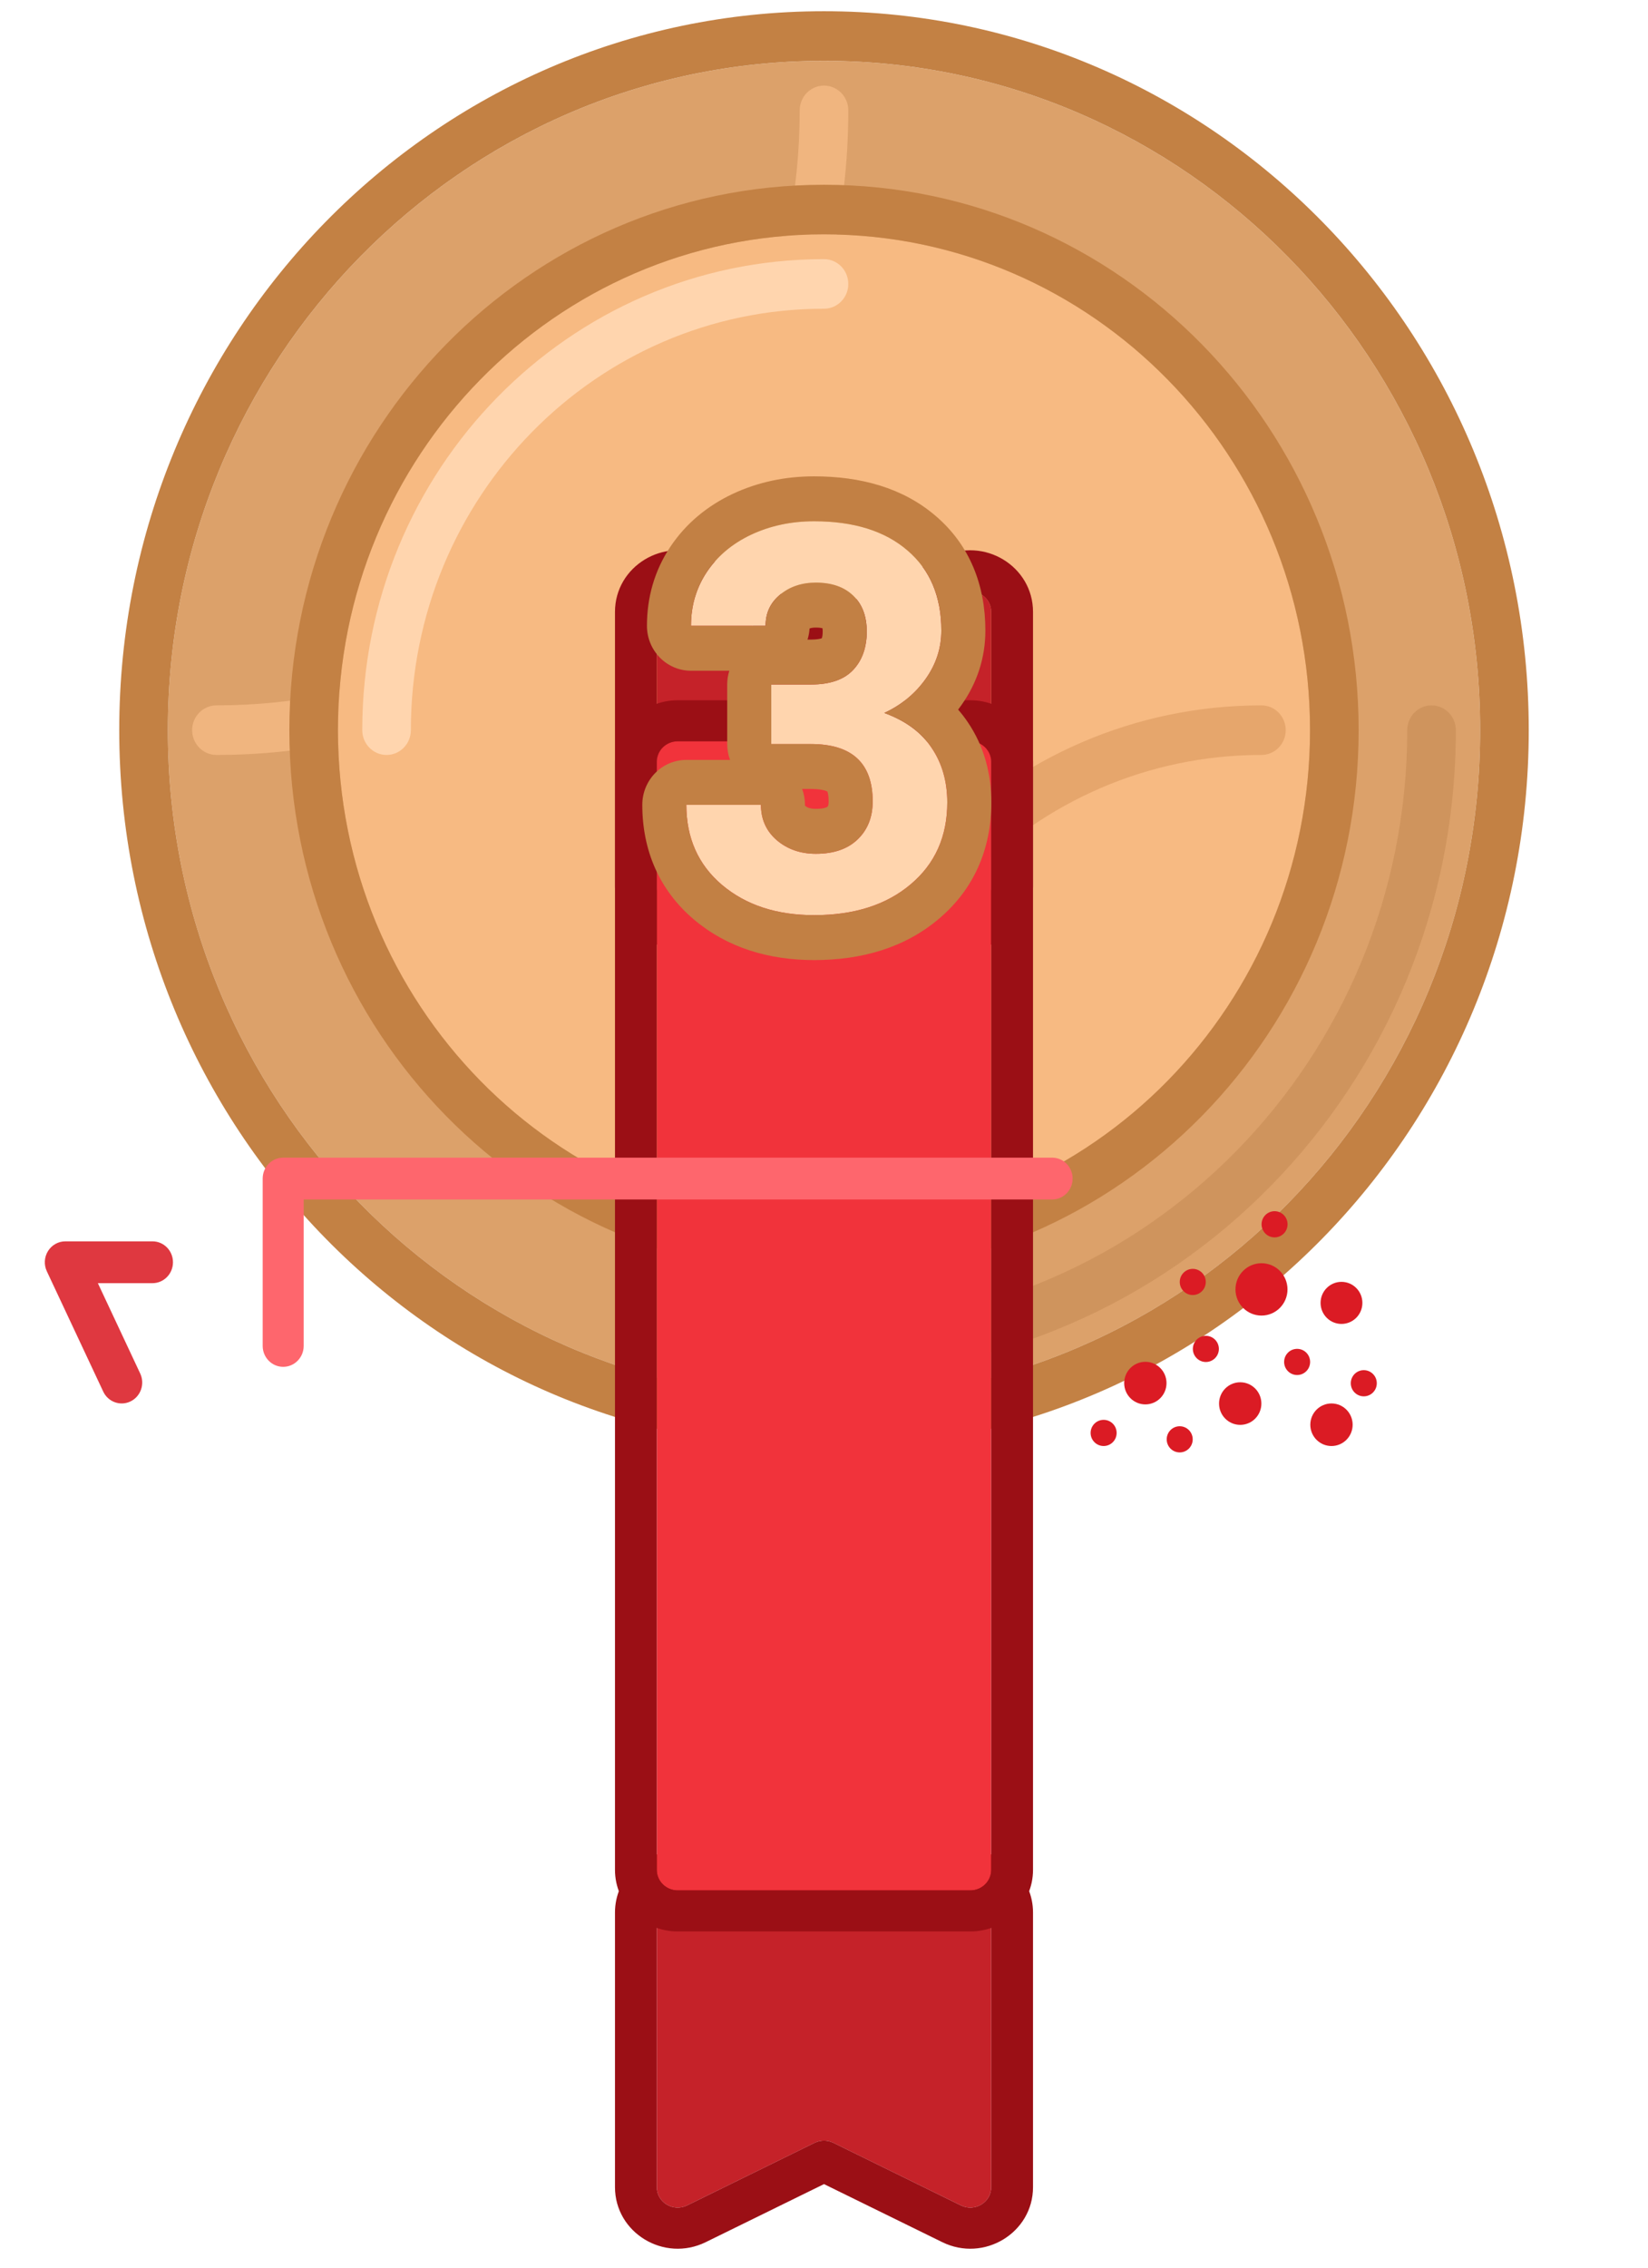 <svg width="144" height="198" viewBox="0 0 144 198" fill="none" xmlns="http://www.w3.org/2000/svg" xmlns:xlink="http://www.w3.org/1999/xlink">
<path d="M129.333,63.755C129.333,96.032 103.664,122.198 71.999,122.198C40.335,122.198 14.666,96.032 14.666,63.755C14.666,31.477 40.335,5.311 71.999,5.311C103.664,5.311 129.333,31.477 129.333,63.755Z" fill="#DCA16A"/>
<path d="M133.58,63.753C133.58,98.422 106.009,126.527 71.999,126.527C37.99,126.527 10.419,98.422 10.419,63.753C10.419,29.085 37.99,0.98 71.999,0.98C106.009,0.98 133.58,29.085 133.58,63.753ZM71.999,122.197C103.664,122.197 129.333,96.031 129.333,63.753C129.333,31.476 103.664,5.31 71.999,5.31C40.335,5.31 14.666,31.476 14.666,63.753C14.666,96.031 40.335,122.197 71.999,122.197Z" clip-rule="evenodd" fill-rule="evenodd" fill="#C38144"/>
<path d="M72,7.474C73.173,7.474 74.123,8.443 74.123,9.639C74.123,40.721 49.405,65.918 18.913,65.918C17.741,65.918 16.79,64.949 16.79,63.753C16.79,62.558 17.741,61.589 18.913,61.589C47.06,61.589 69.876,38.33 69.876,9.639C69.876,8.443 70.827,7.474 72,7.474Z" clip-rule="evenodd" fill-rule="evenodd" transform="rotate(-360 45.457 36.696)" fill="#F0B57F"/>
<path d="M125.086,61.59C126.259,61.59 127.21,62.559 127.21,63.754C127.21,94.837 102.491,120.034 72,120.034C70.827,120.034 69.876,119.065 69.876,117.869C69.876,116.674 70.827,115.705 72,115.705C100.146,115.705 122.963,92.446 122.963,63.754C122.963,62.559 123.913,61.59 125.086,61.59Z" clip-rule="evenodd" fill-rule="evenodd" fill="#CF945D"/>
<path d="M114.468,63.755C114.468,87.664 95.454,107.046 71.999,107.046C48.544,107.046 29.53,87.664 29.53,63.755C29.53,39.845 48.544,20.463 71.999,20.463C95.454,20.463 114.468,39.845 114.468,63.755Z" fill="#F7BA82"/>
<path d="M118.716,63.754C118.716,90.054 97.8,111.375 72,111.375C46.199,111.375 25.284,90.054 25.284,63.754C25.284,37.453 46.199,16.133 72,16.133C97.8,16.133 118.716,37.453 118.716,63.754ZM72,107.046C95.455,107.046 114.469,87.663 114.469,63.754C114.469,39.844 95.455,20.462 72,20.462C48.545,20.462 29.531,39.844 29.531,63.754C29.531,87.663 48.545,107.046 72,107.046Z" clip-rule="evenodd" fill-rule="evenodd" fill="#C38144"/>
<path d="M110.222,65.918C90.285,65.918 74.123,82.393 74.123,102.716C74.123,103.912 73.172,104.881 72,104.881C70.827,104.881 69.876,103.912 69.876,102.716C69.876,80.002 87.94,61.589 110.222,61.589C111.395,61.589 112.345,62.558 112.345,63.754C112.345,64.949 111.395,65.918 110.222,65.918Z" clip-rule="evenodd" fill-rule="evenodd" transform="rotate(-360 91.111 83.235)" fill="#E6A66C"/>
<path d="M72,26.956C52.063,26.956 35.901,43.431 35.901,63.754C35.901,64.95 34.95,65.919 33.778,65.919C32.605,65.919 31.654,64.95 31.654,63.754C31.654,41.04 49.717,22.627 72,22.627C73.172,22.627 74.123,23.596 74.123,24.792C74.123,25.987 73.172,26.956 72,26.956Z" clip-rule="evenodd" fill-rule="evenodd" fill="#FFD5AE"/>
<path d="M71.183,187.098L60.032,192.567C58.817,193.163 57.389,192.296 57.389,190.965L57.389,166.989C57.389,165.999 58.206,165.197 59.215,165.197L84.784,165.197C85.793,165.197 86.611,165.999 86.611,166.989L86.611,190.965C86.611,192.296 85.182,193.163 83.967,192.567L72.816,187.098C72.302,186.845 71.697,186.845 71.183,187.098Z" transform="rotate(180 72 122.197)" fill="#C52229"/>
<path d="M71.183,57.296L60.032,51.827C58.817,51.231 57.389,52.097 57.389,53.429L57.389,77.405C57.389,78.395 58.206,79.197 59.215,79.197L84.784,79.197C85.793,79.197 86.611,78.395 86.611,77.405L86.611,53.429C86.611,52.097 85.182,51.231 83.967,51.827L72.816,57.296C72.302,57.548 71.697,57.548 71.183,57.296Z" transform="rotate(180 72 122.197)" fill="#C52229"/>
<path d="M72,190.704L61.666,195.772C58.023,197.559 53.736,194.961 53.736,190.965L53.736,166.989C53.736,164.02 56.189,161.614 59.215,161.614L84.785,161.614C87.811,161.614 90.264,164.02 90.264,166.989L90.264,190.965C90.264,194.961 85.977,197.559 82.334,195.772L72,190.704ZM72.815,190.304C72.815,190.304 72.816,190.303 72.817,190.303L72,188.7L72.817,190.303L72.815,190.304ZM72,53.691L61.666,48.622C58.023,46.835 53.736,49.434 53.736,53.43L53.736,77.406C53.736,80.374 56.189,82.781 59.215,82.781L84.785,82.781C87.811,82.781 90.264,80.374 90.264,77.406L90.264,53.43C90.264,49.434 85.977,46.835 82.334,48.622L72,53.691ZM60.032,51.827L71.183,57.297C71.697,57.549 72.303,57.549 72.817,57.297L83.968,51.827C85.182,51.231 86.611,52.098 86.611,53.43L86.611,77.406C86.611,78.395 85.793,79.197 84.785,79.197L59.215,79.197C58.207,79.197 57.389,78.395 57.389,77.406L57.389,53.43C57.389,52.098 58.818,51.231 60.032,51.827ZM60.032,192.567L71.183,187.098C71.697,186.846 72.303,186.846 72.817,187.098L83.968,192.567C85.182,193.163 86.611,192.297 86.611,190.965L86.611,166.989C86.611,165.999 85.793,165.197 84.785,165.197L59.215,165.197C58.207,165.197 57.389,165.999 57.389,166.989L57.389,190.965C57.389,192.297 58.818,193.163 60.032,192.567Z" clip-rule="evenodd" fill-rule="evenodd" transform="rotate(180 72 122.197)" fill="#9B0F15"/>
<path d="M4.192,109.239C4.52,108.709 5.093,108.387 5.708,108.387L13.323,108.387C14.312,108.387 15.114,109.204 15.114,110.213C15.114,111.222 14.312,112.039 13.323,112.039L8.551,112.039L12.251,119.927C12.678,120.837 12.301,121.927 11.408,122.362C10.515,122.798 9.446,122.413 9.019,121.503L4.092,111.001C3.826,110.435 3.864,109.77 4.192,109.239Z" clip-rule="evenodd" fill-rule="evenodd" fill="#DF3840"/>
<path d="M84.784,64.726L59.215,64.726C58.206,64.726 57.389,65.528 57.389,66.517L57.389,163.267C57.389,164.257 58.206,165.059 59.215,165.059L84.784,165.059C85.793,165.059 86.611,164.257 86.611,163.267L86.611,66.517C86.611,65.528 85.793,64.726 84.784,64.726Z" transform="rotate(180 72 114.892)" fill="#F1333B"/>
<path d="M59.215,61.143L84.785,61.143C87.811,61.143 90.264,63.549 90.264,66.518L90.264,163.268C90.264,166.236 87.811,168.643 84.785,168.643L59.215,168.643C56.189,168.643 53.736,166.236 53.736,163.268L53.736,66.518C53.736,63.549 56.189,61.143 59.215,61.143ZM59.215,64.726L84.785,64.726C85.793,64.726 86.611,65.528 86.611,66.518L86.611,163.268C86.611,164.257 85.793,165.059 84.785,165.059L59.215,165.059C58.207,165.059 57.389,164.257 57.389,163.268L57.389,66.518C57.389,65.528 58.207,64.726 59.215,64.726Z" clip-rule="evenodd" fill-rule="evenodd" transform="rotate(180 72 114.893)" fill="#9B0F15"/>
<path d="M119.044,113.761C119.044,114.775 118.226,115.598 117.217,115.598C116.208,115.598 115.39,114.775 115.39,113.761C115.39,112.746 116.208,111.924 117.217,111.924C118.226,111.924 119.044,112.746 119.044,113.761Z" transform="rotate(180 117.217 113.761)" fill="#DB1B24"/>
<path d="M112.5,112.583C112.5,113.845 111.482,114.868 110.227,114.868C108.972,114.868 107.955,113.845 107.955,112.583C107.955,111.321 108.972,110.298 110.227,110.298C111.482,110.298 112.5,111.321 112.5,112.583Z" transform="rotate(180 110.227 112.583)" fill="#DB1B24"/>
<path d="M114.477,118.916C114.477,119.547 113.968,120.058 113.341,120.058C112.713,120.058 112.205,119.547 112.205,118.916C112.205,118.285 112.713,117.773 113.341,117.773C113.968,117.773 114.477,118.285 114.477,118.916Z" transform="rotate(180 113.341 118.916)" fill="#DB1B24"/>
<path d="M112.506,106.898C112.506,107.529 111.997,108.041 111.37,108.041C110.742,108.041 110.234,107.529 110.234,106.898C110.234,106.267 110.742,105.755 111.37,105.755C111.997,105.755 112.506,106.267 112.506,106.898Z" transform="rotate(180 111.37 106.898)" fill="#DB1B24"/>
<path d="M106.502,117.779C106.502,118.41 105.993,118.921 105.366,118.921C104.738,118.921 104.229,118.41 104.229,117.779C104.229,117.148 104.738,116.636 105.366,116.636C105.993,116.636 106.502,117.148 106.502,117.779Z" transform="rotate(180 105.366 117.779)" fill="#DB1B24"/>
<path d="M105.36,111.933C105.36,112.564 104.851,113.076 104.223,113.076C103.596,113.076 103.087,112.564 103.087,111.933C103.087,111.302 103.596,110.791 104.223,110.791C104.851,110.791 105.36,111.302 105.36,111.933Z" transform="rotate(180 104.223 111.933)" fill="#DB1B24"/>
<path d="M97.571,125.115C97.571,125.746 97.062,126.257 96.434,126.257C95.807,126.257 95.298,125.746 95.298,125.115C95.298,124.484 95.807,123.972 96.434,123.972C97.062,123.972 97.571,124.484 97.571,125.115Z" transform="rotate(180 96.434 125.115)" fill="#DB1B24"/>
<path d="M120.302,120.777C120.302,121.408 119.794,121.919 119.166,121.919C118.539,121.919 118.03,121.408 118.03,120.777C118.03,120.146 118.539,119.634 119.166,119.634C119.794,119.634 120.302,120.146 120.302,120.777Z" transform="rotate(180 119.166 120.777)" fill="#DB1B24"/>
<path d="M110.217,122.552C110.217,123.579 109.389,124.412 108.368,124.412C107.346,124.412 106.519,123.579 106.519,122.552C106.519,121.525 107.346,120.693 108.368,120.693C109.389,120.693 110.217,121.525 110.217,122.552Z" transform="rotate(180 108.368 122.552)" fill="#DB1B24"/>
<path d="M118.192,124.4C118.192,125.427 117.364,126.259 116.343,126.259C115.322,126.259 114.494,125.427 114.494,124.4C114.494,123.373 115.322,122.541 116.343,122.541C117.364,122.541 118.192,123.373 118.192,124.4Z" transform="rotate(180 116.343 124.4)" fill="#DB1B24"/>
<path d="M101.928,120.765C101.928,121.792 101.1,122.625 100.079,122.625C99.058,122.625 98.23,121.792 98.23,120.765C98.23,119.738 99.058,118.906 100.079,118.906C101.1,118.906 101.928,119.738 101.928,120.765Z" transform="rotate(180 100.079 120.765)" fill="#DB1B24"/>
<path d="M104.217,125.675C104.217,126.306 103.709,126.818 103.081,126.818C102.454,126.818 101.945,126.306 101.945,125.675C101.945,125.044 102.454,124.533 103.081,124.533C103.709,124.533 104.217,125.044 104.217,125.675Z" transform="rotate(180 103.081 125.675)" fill="#DB1B24"/>
<path d="M22.953,102.906C22.953,101.898 23.755,101.08 24.745,101.08L91.932,101.08C92.922,101.08 93.724,101.898 93.724,102.906C93.724,103.915 92.922,104.733 91.932,104.733L26.536,104.733L26.536,117.517C26.536,118.526 25.734,119.344 24.745,119.344C23.755,119.344 22.953,118.526 22.953,117.517L22.953,102.906Z" clip-rule="evenodd" fill-rule="evenodd" fill="#FE666D"/>
<path d="M67.391,59.768L70.864,59.768C72.518,59.768 73.743,59.347 74.54,58.504C75.337,57.661 75.735,56.542 75.735,55.148C75.735,53.799 75.337,52.749 74.54,51.998C73.758,51.247 72.676,50.872 71.293,50.872C70.045,50.872 69,51.224 68.158,51.929C67.316,52.619 66.895,53.523 66.895,54.642L60.378,54.642C60.378,52.895 60.836,51.332 61.753,49.952C62.686,48.558 63.979,47.47 65.632,46.688C67.301,45.906 69.135,45.516 71.135,45.516C74.608,45.516 77.329,46.366 79.298,48.067C81.268,49.753 82.253,52.083 82.253,55.056C82.253,56.588 81.794,57.998 80.877,59.286C79.96,60.573 78.757,61.561 77.269,62.251C79.118,62.925 80.494,63.937 81.396,65.285C82.313,66.634 82.771,68.228 82.771,70.067C82.771,73.04 81.704,75.423 79.569,77.216C77.449,79.009 74.638,79.906 71.135,79.906C67.857,79.906 65.174,79.025 63.084,77.262C61.009,75.5 59.972,73.17 59.972,70.274L66.489,70.274C66.489,71.531 66.948,72.557 67.865,73.354C68.797,74.151 69.94,74.55 71.293,74.55C72.841,74.55 74.051,74.136 74.923,73.308C75.811,72.465 76.254,71.354 76.254,69.975C76.254,66.634 74.45,64.964 70.842,64.964L67.391,64.964L67.391,59.768Z" fill="#FFD5AE"/>
<path d="M63.727,58.565L60.378,58.565C58.252,58.565 56.529,56.808 56.529,54.641C56.529,52.15 57.197,49.812 58.567,47.751L58.573,47.743C59.935,45.704 61.795,44.177 64.013,43.128L64.025,43.122C66.242,42.084 68.63,41.592 71.135,41.592C75.199,41.592 78.908,42.59 81.78,45.068C84.739,47.604 86.101,51.1 86.101,55.055C86.101,57.449 85.366,59.66 83.991,61.59C83.902,61.715 83.811,61.838 83.719,61.959C84.021,62.304 84.305,62.671 84.567,63.062C85.978,65.142 86.62,67.534 86.62,70.067C86.62,74.136 85.094,77.656 82.022,80.239C79.042,82.758 75.284,83.829 71.135,83.829C67.156,83.829 63.546,82.744 60.63,80.285L60.62,80.276C57.617,77.725 56.123,74.265 56.123,70.273C56.123,68.107 57.846,66.35 59.972,66.35L63.79,66.35C63.63,65.919 63.542,65.451 63.542,64.963L63.542,59.768C63.542,59.348 63.607,58.944 63.727,58.565ZM70.091,68.886C70.25,69.318 70.338,69.785 70.338,70.273C70.338,70.306 70.339,70.331 70.341,70.349C70.344,70.352 70.348,70.356 70.351,70.359C70.512,70.492 70.751,70.626 71.293,70.626C71.736,70.626 72.001,70.566 72.138,70.519C72.252,70.48 72.289,70.447 72.299,70.438M70.091,68.886L70.842,68.886C71.798,68.886 72.188,69.054 72.294,69.112C72.297,69.118 72.299,69.125 72.302,69.134C72.338,69.234 72.405,69.489 72.405,69.975C72.405,70.232 72.365,70.343 72.356,70.364C72.351,70.377 72.347,70.383 72.344,70.388C72.34,70.394 72.327,70.411 72.299,70.438M79.569,77.216C81.704,75.423 82.771,73.04 82.771,70.067C82.771,68.227 82.313,66.634 81.396,65.285C81.247,65.063 81.086,64.85 80.912,64.646C80.028,63.612 78.813,62.814 77.269,62.251C78.661,61.605 79.803,60.699 80.695,59.531C80.757,59.45 80.818,59.368 80.877,59.285C81.794,57.998 82.253,56.588 82.253,55.055C82.253,52.082 81.268,49.753 79.298,48.067C77.329,46.366 74.608,45.515 71.135,45.515C69.135,45.515 67.301,45.906 65.632,46.688C63.978,47.469 62.685,48.557 61.753,49.952C61.588,50.201 61.437,50.457 61.301,50.718C60.685,51.902 60.378,53.21 60.378,54.641L66.895,54.641C66.895,53.523 67.316,52.618 68.158,51.929C69,51.224 70.045,50.871 71.293,50.871C72.676,50.871 73.758,51.247 74.54,51.998C75.337,52.749 75.735,53.799 75.735,55.147C75.735,56.542 75.337,57.661 74.54,58.503C73.743,59.346 72.518,59.768 70.864,59.768L67.391,59.768L67.391,64.963L70.842,64.963C74.45,64.963 76.254,66.634 76.254,69.975C76.254,71.354 75.81,72.465 74.923,73.308C74.051,74.135 72.841,74.549 71.293,74.549C69.94,74.549 68.797,74.151 67.865,73.354C66.948,72.557 66.489,71.53 66.489,70.273L59.972,70.273C59.972,71.723 60.232,73.031 60.752,74.197C61.27,75.36 62.048,76.382 63.084,77.262C65.174,79.024 67.857,79.905 71.135,79.905C74.638,79.905 77.449,79.009 79.569,77.216ZM70.56,55.844C70.657,55.537 70.717,55.213 70.737,54.878C70.839,54.835 71.007,54.795 71.293,54.795C71.599,54.795 71.78,54.831 71.867,54.856C71.877,54.918 71.886,55.012 71.886,55.147C71.886,55.465 71.841,55.63 71.819,55.693C71.813,55.708 71.808,55.721 71.804,55.731C71.8,55.732 71.797,55.733 71.793,55.734C71.67,55.777 71.383,55.844 70.864,55.844L70.56,55.844Z" clip-rule="evenodd" fill-rule="evenodd" fill="#C28044"/>
</svg>
